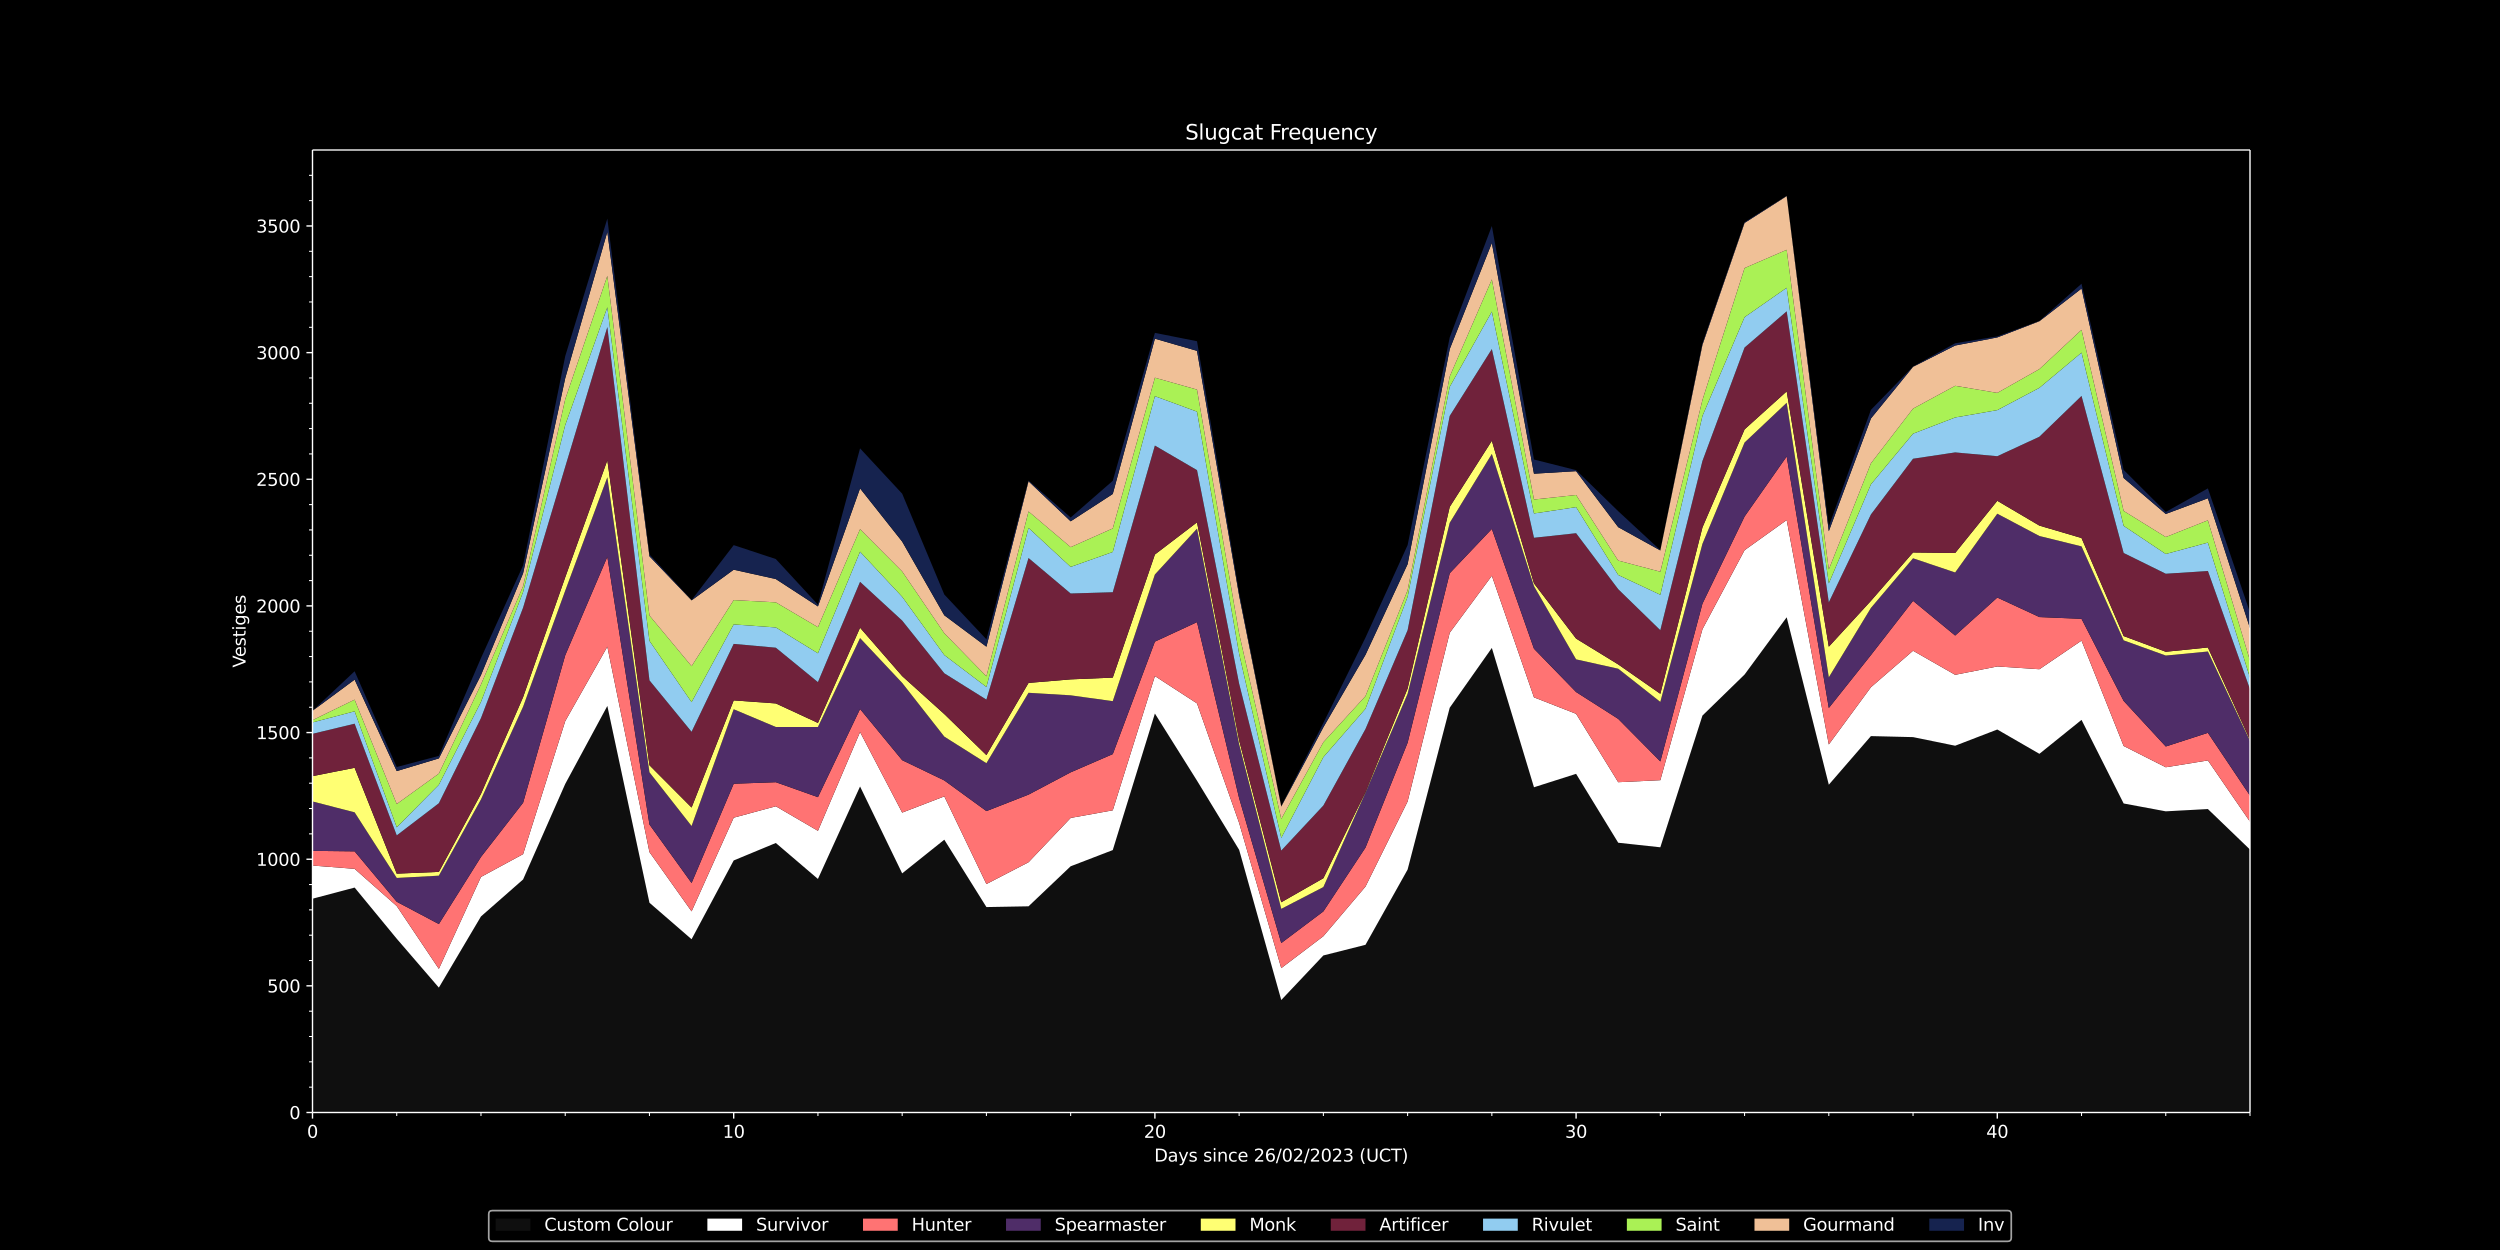 <svg xmlns:xlink="http://www.w3.org/1999/xlink" width="1920" height="960" viewBox="0 0 1440 720" xmlns="http://www.w3.org/2000/svg" version="1.1"><defs><style type="text/css">*{stroke-linejoin:round;stroke-linecap:butt}</style></defs><g id="figure_1"><g id="patch_1"><path d="M 0 720 L 1440 720 L 1440 0 L 0 0 z"/></g><g id="axes_1"><g id="patch_2"><path d="M 180 640.8 L 1296 640.8 L 1296 86.4 L 180 86.4 z"/></g><g id="PolyCollection_1"><path d="M 180 517.663 L 180 640.8 L 204.261 640.8 L 228.522 640.8 L 252.783 640.8 L 277.043 640.8 L 301.304 640.8 L 325.565 640.8 L 349.826 640.8 L 374.087 640.8 L 398.348 640.8 L 422.609 640.8 L 446.87 640.8 L 471.13 640.8 L 495.391 640.8 L 519.652 640.8 L 543.913 640.8 L 568.174 640.8 L 592.435 640.8 L 616.696 640.8 L 640.957 640.8 L 665.217 640.8 L 689.478 640.8 L 713.739 640.8 L 738 640.8 L 762.261 640.8 L 786.522 640.8 L 810.783 640.8 L 835.043 640.8 L 859.304 640.8 L 883.565 640.8 L 907.826 640.8 L 932.087 640.8 L 956.348 640.8 L 980.609 640.8 L 1004.87 640.8 L 1029.13 640.8 L 1053.391 640.8 L 1077.652 640.8 L 1101.913 640.8 L 1126.174 640.8 L 1150.435 640.8 L 1174.696 640.8 L 1198.957 640.8 L 1223.217 640.8 L 1247.478 640.8 L 1271.739 640.8 L 1296 640.8 L 1320.261 640.8 L 1344.522 640.8 L 1368.783 640.8 L 1393.043 640.8 L 1417.304 640.8 L 1441.565 640.8 L 1465.826 640.8 L 1465.826 613.371 L 1465.826 613.371 L 1441.565 566.684 L 1417.304 486.295 L 1393.043 526.855 L 1368.783 439.317 L 1344.522 458.429 L 1320.261 494.028 L 1296 489.359 L 1271.739 466.016 L 1247.478 467.329 L 1223.217 462.806 L 1198.957 414.66 L 1174.696 434.21 L 1150.435 420.204 L 1126.174 429.542 L 1101.913 424.581 L 1077.652 423.998 L 1053.391 452.01 L 1029.13 355.572 L 1004.87 388.545 L 980.609 412.18 L 956.348 488.046 L 932.087 485.42 L 907.826 445.736 L 883.565 453.469 L 859.304 373.226 L 835.043 407.657 L 810.783 500.885 L 786.522 544.216 L 762.261 550.344 L 738 576.022 L 713.739 489.505 L 689.478 449.675 L 665.217 411.013 L 640.957 489.651 L 616.696 498.988 L 592.435 522.04 L 568.174 522.478 L 543.913 483.669 L 519.652 503.074 L 495.391 453.031 L 471.13 506.283 L 446.87 485.566 L 422.609 495.633 L 398.348 541.007 L 374.087 519.998 L 349.826 406.636 L 325.565 451.572 L 301.304 506.575 L 277.043 527.876 L 252.783 568.873 L 228.522 540.715 L 204.261 511.244 L 180 517.663 z" clip-path="url(#p91a0b9f72f)" fill="#0f0f0f"/></g><g id="PolyCollection_2"><path d="M 180 498.551 L 180 517.663 L 204.261 511.244 L 228.522 540.715 L 252.783 568.873 L 277.043 527.876 L 301.304 506.575 L 325.565 451.572 L 349.826 406.636 L 374.087 519.998 L 398.348 541.007 L 422.609 495.633 L 446.87 485.566 L 471.13 506.283 L 495.391 453.031 L 519.652 503.074 L 543.913 483.669 L 568.174 522.478 L 592.435 522.04 L 616.696 498.988 L 640.957 489.651 L 665.217 411.013 L 689.478 449.675 L 713.739 489.505 L 738 576.022 L 762.261 550.344 L 786.522 544.216 L 810.783 500.885 L 835.043 407.657 L 859.304 373.226 L 883.565 453.469 L 907.826 445.736 L 932.087 485.42 L 956.348 488.046 L 980.609 412.18 L 1004.87 388.545 L 1029.13 355.572 L 1053.391 452.01 L 1077.652 423.998 L 1101.913 424.581 L 1126.174 429.542 L 1150.435 420.204 L 1174.696 434.21 L 1198.957 414.66 L 1223.217 462.806 L 1247.478 467.329 L 1271.739 466.016 L 1296 489.359 L 1320.261 494.028 L 1344.522 458.429 L 1368.783 439.317 L 1393.043 526.855 L 1417.304 486.295 L 1441.565 566.684 L 1465.826 613.371 L 1465.826 599.219 L 1465.826 599.219 L 1441.565 538.818 L 1417.304 445.882 L 1393.043 492.861 L 1368.783 381.104 L 1344.522 400.216 L 1320.261 454.928 L 1296 473.311 L 1271.739 438.004 L 1247.478 441.943 L 1223.217 429.688 L 1198.957 368.995 L 1174.696 385.481 L 1150.435 383.876 L 1126.174 388.691 L 1101.913 374.83 L 1077.652 395.84 L 1053.391 428.812 L 1029.13 299.548 L 1004.87 316.909 L 980.609 362.429 L 956.348 449.384 L 932.087 450.551 L 907.826 411.159 L 883.565 401.675 L 859.304 331.645 L 835.043 364.472 L 810.783 461.639 L 786.522 510.66 L 762.261 539.256 L 738 557.639 L 713.739 474.04 L 689.478 405.177 L 665.217 389.42 L 640.957 466.745 L 616.696 471.122 L 592.435 496.654 L 568.174 509.201 L 543.913 458.721 L 519.652 468.058 L 495.391 421.663 L 471.13 478.563 L 446.87 464.411 L 422.609 470.976 L 398.348 524.958 L 374.087 490.818 L 349.826 372.496 L 325.565 415.39 L 301.304 491.985 L 277.043 505.116 L 252.783 558.077 L 228.522 521.894 L 204.261 500.447 L 180 498.551 z" clip-path="url(#p91a0b9f72f)" fill="#ffffff"/></g><g id="PolyCollection_3"><path d="M 180 490.089 L 180 498.551 L 204.261 500.447 L 228.522 521.894 L 252.783 558.077 L 277.043 505.116 L 301.304 491.985 L 325.565 415.39 L 349.826 372.496 L 374.087 490.818 L 398.348 524.958 L 422.609 470.976 L 446.87 464.411 L 471.13 478.563 L 495.391 421.663 L 519.652 468.058 L 543.913 458.721 L 568.174 509.201 L 592.435 496.654 L 616.696 471.122 L 640.957 466.745 L 665.217 389.42 L 689.478 405.177 L 713.739 474.04 L 738 557.639 L 762.261 539.256 L 786.522 510.66 L 810.783 461.639 L 835.043 364.472 L 859.304 331.645 L 883.565 401.675 L 907.826 411.159 L 932.087 450.551 L 956.348 449.384 L 980.609 362.429 L 1004.87 316.909 L 1029.13 299.548 L 1053.391 428.812 L 1077.652 395.84 L 1101.913 374.83 L 1126.174 388.691 L 1150.435 383.876 L 1174.696 385.481 L 1198.957 368.995 L 1223.217 429.688 L 1247.478 441.943 L 1271.739 438.004 L 1296 473.311 L 1320.261 454.928 L 1344.522 400.216 L 1368.783 381.104 L 1393.043 492.861 L 1417.304 445.882 L 1441.565 538.818 L 1465.826 599.219 L 1465.826 597.031 L 1465.826 597.031 L 1441.565 516.35 L 1417.304 433.773 L 1393.043 475.353 L 1368.783 349.882 L 1344.522 382.125 L 1320.261 435.669 L 1296 458.283 L 1271.739 422.101 L 1247.478 429.979 L 1223.217 403.718 L 1198.957 356.447 L 1174.696 355.426 L 1150.435 344.192 L 1126.174 366.077 L 1101.913 346.089 L 1077.652 377.311 L 1053.391 407.803 L 1029.13 262.928 L 1004.87 297.505 L 980.609 347.694 L 956.348 438.587 L 932.087 414.077 L 907.826 398.612 L 883.565 373.663 L 859.304 304.654 L 835.043 330.186 L 810.783 427.791 L 786.522 488.192 L 762.261 524.958 L 738 543.195 L 713.739 459.742 L 689.478 358.344 L 665.217 369.578 L 640.957 434.356 L 616.696 444.861 L 592.435 457.7 L 568.174 467.183 L 543.913 449.529 L 519.652 437.858 L 495.391 408.387 L 471.13 459.159 L 446.87 450.551 L 422.609 451.426 L 398.348 508.618 L 374.087 474.916 L 349.826 320.703 L 325.565 377.457 L 301.304 462.368 L 277.043 493.59 L 252.783 532.253 L 228.522 519.414 L 204.261 490.381 L 180 490.089 z" clip-path="url(#p91a0b9f72f)" fill="#ff7373"/></g><g id="PolyCollection_4"><path d="M 180 461.639 L 180 490.089 L 204.261 490.381 L 228.522 519.414 L 252.783 532.253 L 277.043 493.59 L 301.304 462.368 L 325.565 377.457 L 349.826 320.703 L 374.087 474.916 L 398.348 508.618 L 422.609 451.426 L 446.87 450.551 L 471.13 459.159 L 495.391 408.387 L 519.652 437.858 L 543.913 449.529 L 568.174 467.183 L 592.435 457.7 L 616.696 444.861 L 640.957 434.356 L 665.217 369.578 L 689.478 358.344 L 713.739 459.742 L 738 543.195 L 762.261 524.958 L 786.522 488.192 L 810.783 427.791 L 835.043 330.186 L 859.304 304.654 L 883.565 373.663 L 907.826 398.612 L 932.087 414.077 L 956.348 438.587 L 980.609 347.694 L 1004.87 297.505 L 1029.13 262.928 L 1053.391 407.803 L 1077.652 377.311 L 1101.913 346.089 L 1126.174 366.077 L 1150.435 344.192 L 1174.696 355.426 L 1198.957 356.447 L 1223.217 403.718 L 1247.478 429.979 L 1271.739 422.101 L 1296 458.283 L 1320.261 435.669 L 1344.522 382.125 L 1368.783 349.882 L 1393.043 475.353 L 1417.304 433.773 L 1441.565 516.35 L 1465.826 597.031 L 1465.826 584.922 L 1465.826 584.922 L 1441.565 500.156 L 1417.304 406.198 L 1393.043 438.587 L 1368.783 313.116 L 1344.522 355.864 L 1320.261 397.444 L 1296 426.77 L 1271.739 375.268 L 1247.478 377.602 L 1223.217 368.849 L 1198.957 314.721 L 1174.696 308.739 L 1150.435 295.9 L 1126.174 329.748 L 1101.913 321.578 L 1077.652 350.174 L 1053.391 390.15 L 1029.13 231.998 L 1004.87 254.903 L 980.609 313.262 L 956.348 404.302 L 932.087 385.189 L 907.826 379.791 L 883.565 337.627 L 859.304 261.469 L 835.043 301.153 L 810.783 399.633 L 786.522 456.533 L 762.261 510.952 L 738 523.499 L 713.739 428.666 L 689.478 304.508 L 665.217 330.916 L 640.957 403.864 L 616.696 400.508 L 592.435 399.049 L 568.174 439.609 L 543.913 424.289 L 519.652 393.359 L 495.391 367.536 L 471.13 418.745 L 446.87 418.745 L 422.609 408.533 L 398.348 475.791 L 374.087 444.861 L 349.826 274.891 L 325.565 340.253 L 301.304 407.074 L 277.043 460.472 L 252.783 504.387 L 228.522 505.7 L 204.261 467.912 L 180 461.639 z" clip-path="url(#p91a0b9f72f)" fill="#4f2d68"/></g><g id="PolyCollection_5"><path d="M 180 447.049 L 180 461.639 L 204.261 467.912 L 228.522 505.7 L 252.783 504.387 L 277.043 460.472 L 301.304 407.074 L 325.565 340.253 L 349.826 274.891 L 374.087 444.861 L 398.348 475.791 L 422.609 408.533 L 446.87 418.745 L 471.13 418.745 L 495.391 367.536 L 519.652 393.359 L 543.913 424.289 L 568.174 439.609 L 592.435 399.049 L 616.696 400.508 L 640.957 403.864 L 665.217 330.916 L 689.478 304.508 L 713.739 428.666 L 738 523.499 L 762.261 510.952 L 786.522 456.533 L 810.783 399.633 L 835.043 301.153 L 859.304 261.469 L 883.565 337.627 L 907.826 379.791 L 932.087 385.189 L 956.348 404.302 L 980.609 313.262 L 1004.87 254.903 L 1029.13 231.998 L 1053.391 390.15 L 1077.652 350.174 L 1101.913 321.578 L 1126.174 329.748 L 1150.435 295.9 L 1174.696 308.739 L 1198.957 314.721 L 1223.217 368.849 L 1247.478 377.602 L 1271.739 375.268 L 1296 426.77 L 1320.261 397.444 L 1344.522 355.864 L 1368.783 313.116 L 1393.043 438.587 L 1417.304 406.198 L 1441.565 500.156 L 1465.826 584.922 L 1465.826 583.9 L 1465.826 583.9 L 1441.565 498.551 L 1417.304 399.487 L 1393.043 434.648 L 1368.783 309.031 L 1344.522 348.569 L 1320.261 388.836 L 1296 426.186 L 1271.739 372.934 L 1247.478 375.414 L 1223.217 366.368 L 1198.957 309.906 L 1174.696 302.757 L 1150.435 288.46 L 1126.174 318.514 L 1101.913 318.222 L 1077.652 346.089 L 1053.391 372.496 L 1029.13 225.432 L 1004.87 247.317 L 980.609 303.779 L 956.348 399.633 L 932.087 382.709 L 907.826 367.827 L 883.565 336.022 L 859.304 253.882 L 835.043 291.961 L 810.783 396.569 L 786.522 456.241 L 762.261 505.846 L 738 519.706 L 713.739 426.478 L 689.478 300.861 L 665.217 319.39 L 640.957 390.295 L 616.696 391.317 L 592.435 393.359 L 568.174 434.94 L 543.913 411.305 L 519.652 389.42 L 495.391 361.554 L 471.13 416.411 L 446.87 405.177 L 422.609 403.426 L 398.348 465.14 L 374.087 440.776 L 349.826 265.116 L 325.565 332.52 L 301.304 401.529 L 277.043 457.262 L 252.783 502.198 L 228.522 503.219 L 204.261 442.235 L 180 447.049 z" clip-path="url(#p91a0b9f72f)" fill="#ffff73"/></g><g id="PolyCollection_6"><path d="M 180 422.684 L 180 447.049 L 204.261 442.235 L 228.522 503.219 L 252.783 502.198 L 277.043 457.262 L 301.304 401.529 L 325.565 332.52 L 349.826 265.116 L 374.087 440.776 L 398.348 465.14 L 422.609 403.426 L 446.87 405.177 L 471.13 416.411 L 495.391 361.554 L 519.652 389.42 L 543.913 411.305 L 568.174 434.94 L 592.435 393.359 L 616.696 391.317 L 640.957 390.295 L 665.217 319.39 L 689.478 300.861 L 713.739 426.478 L 738 519.706 L 762.261 505.846 L 786.522 456.241 L 810.783 396.569 L 835.043 291.961 L 859.304 253.882 L 883.565 336.022 L 907.826 367.827 L 932.087 382.709 L 956.348 399.633 L 980.609 303.779 L 1004.87 247.317 L 1029.13 225.432 L 1053.391 372.496 L 1077.652 346.089 L 1101.913 318.222 L 1126.174 318.514 L 1150.435 288.46 L 1174.696 302.757 L 1198.957 309.906 L 1223.217 366.368 L 1247.478 375.414 L 1271.739 372.934 L 1296 426.186 L 1320.261 388.836 L 1344.522 348.569 L 1368.783 309.031 L 1393.043 434.648 L 1417.304 399.487 L 1441.565 498.551 L 1465.826 583.9 L 1465.826 567.706 L 1465.826 567.706 L 1441.565 474.916 L 1417.304 378.478 L 1393.043 419.183 L 1368.783 272.265 L 1344.522 306.843 L 1320.261 350.32 L 1296 397.007 L 1271.739 328.873 L 1247.478 330.478 L 1223.217 318.514 L 1198.957 228.058 L 1174.696 251.548 L 1150.435 262.782 L 1126.174 260.593 L 1101.913 264.241 L 1077.652 296.338 L 1053.391 346.964 L 1029.13 179.329 L 1004.87 200.192 L 980.609 265.554 L 956.348 363.013 L 932.087 339.378 L 907.826 307.134 L 883.565 309.76 L 859.304 201.067 L 835.043 239.584 L 810.783 363.013 L 786.522 419.912 L 762.261 463.973 L 738 489.943 L 713.739 393.797 L 689.478 270.806 L 665.217 256.654 L 640.957 341.128 L 616.696 341.858 L 592.435 321.432 L 568.174 402.988 L 543.913 387.815 L 519.652 357.469 L 495.391 335.147 L 471.13 392.922 L 446.87 373.08 L 422.609 370.891 L 398.348 421.517 L 374.087 391.9 L 349.826 188.374 L 325.565 268.909 L 301.304 350.028 L 277.043 413.639 L 252.783 462.66 L 228.522 481.189 L 204.261 416.849 L 180 422.684 z" clip-path="url(#p91a0b9f72f)" fill="#70223b"/></g><g id="PolyCollection_7"><path d="M 180 416.119 L 180 422.684 L 204.261 416.849 L 228.522 481.189 L 252.783 462.66 L 277.043 413.639 L 301.304 350.028 L 325.565 268.909 L 349.826 188.374 L 374.087 391.9 L 398.348 421.517 L 422.609 370.891 L 446.87 373.08 L 471.13 392.922 L 495.391 335.147 L 519.652 357.469 L 543.913 387.815 L 568.174 402.988 L 592.435 321.432 L 616.696 341.858 L 640.957 341.128 L 665.217 256.654 L 689.478 270.806 L 713.739 393.797 L 738 489.943 L 762.261 463.973 L 786.522 419.912 L 810.783 363.013 L 835.043 239.584 L 859.304 201.067 L 883.565 309.76 L 907.826 307.134 L 932.087 339.378 L 956.348 363.013 L 980.609 265.554 L 1004.87 200.192 L 1029.13 179.329 L 1053.391 346.964 L 1077.652 296.338 L 1101.913 264.241 L 1126.174 260.593 L 1150.435 262.782 L 1174.696 251.548 L 1198.957 228.058 L 1223.217 318.514 L 1247.478 330.478 L 1271.739 328.873 L 1296 397.007 L 1320.261 350.32 L 1344.522 306.843 L 1368.783 272.265 L 1393.043 419.183 L 1417.304 378.478 L 1441.565 474.916 L 1465.826 567.706 L 1465.826 566.684 L 1465.826 566.684 L 1441.565 462.66 L 1417.304 368.557 L 1393.043 400.654 L 1368.783 261.177 L 1344.522 292.253 L 1320.261 344.192 L 1296 390.441 L 1271.739 312.533 L 1247.478 319.098 L 1223.217 302.903 L 1198.957 203.11 L 1174.696 223.39 L 1150.435 236.229 L 1126.174 240.46 L 1101.913 249.797 L 1077.652 278.976 L 1053.391 336.022 L 1029.13 165.76 L 1004.87 182.684 L 980.609 239.584 L 956.348 342.587 L 932.087 331.207 L 907.826 292.107 L 883.565 295.754 L 859.304 179.475 L 835.043 222.806 L 810.783 343.754 L 786.522 408.241 L 762.261 436.107 L 738 482.648 L 713.739 376.581 L 689.478 237.104 L 665.217 228.204 L 640.957 317.931 L 616.696 326.539 L 592.435 304.071 L 568.174 395.694 L 543.913 377.311 L 519.652 343.754 L 495.391 317.785 L 471.13 376.289 L 446.87 361.408 L 422.609 359.657 L 398.348 404.447 L 374.087 369.14 L 349.826 176.995 L 325.565 244.836 L 301.304 340.982 L 277.043 404.302 L 252.783 452.01 L 228.522 476.52 L 204.261 409.7 L 180 416.119 z" clip-path="url(#p91a0b9f72f)" fill="#91ccf0"/></g><g id="PolyCollection_8"><path d="M 180 414.806 L 180 416.119 L 204.261 409.7 L 228.522 476.52 L 252.783 452.01 L 277.043 404.302 L 301.304 340.982 L 325.565 244.836 L 349.826 176.995 L 374.087 369.14 L 398.348 404.447 L 422.609 359.657 L 446.87 361.408 L 471.13 376.289 L 495.391 317.785 L 519.652 343.754 L 543.913 377.311 L 568.174 395.694 L 592.435 304.071 L 616.696 326.539 L 640.957 317.931 L 665.217 228.204 L 689.478 237.104 L 713.739 376.581 L 738 482.648 L 762.261 436.107 L 786.522 408.241 L 810.783 343.754 L 835.043 222.806 L 859.304 179.475 L 883.565 295.754 L 907.826 292.107 L 932.087 331.207 L 956.348 342.587 L 980.609 239.584 L 1004.87 182.684 L 1029.13 165.76 L 1053.391 336.022 L 1077.652 278.976 L 1101.913 249.797 L 1126.174 240.46 L 1150.435 236.229 L 1174.696 223.39 L 1198.957 203.11 L 1223.217 302.903 L 1247.478 319.098 L 1271.739 312.533 L 1296 390.441 L 1320.261 344.192 L 1344.522 292.253 L 1368.783 261.177 L 1393.043 400.654 L 1417.304 368.557 L 1441.565 462.66 L 1465.826 566.684 L 1465.826 563.475 L 1465.826 563.475 L 1441.565 455.074 L 1417.304 363.888 L 1393.043 393.359 L 1368.783 246.15 L 1344.522 280.873 L 1320.261 329.019 L 1296 380.52 L 1271.739 299.694 L 1247.478 309.323 L 1223.217 294.295 L 1198.957 189.979 L 1174.696 212.593 L 1150.435 226.308 L 1126.174 222.222 L 1101.913 235.353 L 1077.652 266.867 L 1053.391 327.998 L 1029.13 143.876 L 1004.87 154.381 L 980.609 230.393 L 956.348 329.311 L 932.087 322.891 L 907.826 285.104 L 883.565 287.73 L 859.304 160.946 L 835.043 216.824 L 810.783 339.961 L 786.522 400.946 L 762.261 427.499 L 738 471.706 L 713.739 364.909 L 689.478 224.411 L 665.217 217.554 L 640.957 304.362 L 616.696 315.159 L 592.435 294.587 L 568.174 389.566 L 543.913 364.764 L 519.652 329.165 L 495.391 304.8 L 471.13 361.262 L 446.87 346.964 L 422.609 345.651 L 398.348 383.73 L 374.087 354.551 L 349.826 158.903 L 325.565 229.955 L 301.304 337.627 L 277.043 394.235 L 252.783 445.59 L 228.522 463.098 L 204.261 402.988 L 180 414.806 z" clip-path="url(#p91a0b9f72f)" fill="#aaf155"/></g><g id="PolyCollection_9"><path d="M 180 409.408 L 180 414.806 L 204.261 402.988 L 228.522 463.098 L 252.783 445.59 L 277.043 394.235 L 301.304 337.627 L 325.565 229.955 L 349.826 158.903 L 374.087 354.551 L 398.348 383.73 L 422.609 345.651 L 446.87 346.964 L 471.13 361.262 L 495.391 304.8 L 519.652 329.165 L 543.913 364.764 L 568.174 389.566 L 592.435 294.587 L 616.696 315.159 L 640.957 304.362 L 665.217 217.554 L 689.478 224.411 L 713.739 364.909 L 738 471.706 L 762.261 427.499 L 786.522 400.946 L 810.783 339.961 L 835.043 216.824 L 859.304 160.946 L 883.565 287.73 L 907.826 285.104 L 932.087 322.891 L 956.348 329.311 L 980.609 230.393 L 1004.87 154.381 L 1029.13 143.876 L 1053.391 327.998 L 1077.652 266.867 L 1101.913 235.353 L 1126.174 222.222 L 1150.435 226.308 L 1174.696 212.593 L 1198.957 189.979 L 1223.217 294.295 L 1247.478 309.323 L 1271.739 299.694 L 1296 380.52 L 1320.261 329.019 L 1344.522 280.873 L 1368.783 246.15 L 1393.043 393.359 L 1417.304 363.888 L 1441.565 455.074 L 1465.826 563.475 L 1465.826 560.411 L 1465.826 560.411 L 1441.565 426.478 L 1417.304 347.11 L 1393.043 377.748 L 1368.783 226.599 L 1344.522 267.013 L 1320.261 310.49 L 1296 361.846 L 1271.739 287.001 L 1247.478 296.046 L 1223.217 275.329 L 1198.957 166.198 L 1174.696 185.019 L 1150.435 194.356 L 1126.174 199.025 L 1101.913 211.28 L 1077.652 241.043 L 1053.391 305.967 L 1029.13 112.946 L 1004.87 128.411 L 980.609 198.587 L 956.348 317.055 L 932.087 303.633 L 907.826 271.39 L 883.565 272.849 L 859.304 139.937 L 835.043 201.067 L 810.783 324.934 L 786.522 377.165 L 762.261 418.891 L 738 464.557 L 713.739 343.025 L 689.478 202.089 L 665.217 195.086 L 640.957 284.52 L 616.696 300.277 L 592.435 277.226 L 568.174 372.496 L 543.913 354.405 L 519.652 311.949 L 495.391 281.311 L 471.13 349.298 L 446.87 333.542 L 422.609 328.143 L 398.348 345.797 L 374.087 320.411 L 349.826 133.517 L 325.565 217.846 L 301.304 330.186 L 277.043 388.836 L 252.783 436.836 L 228.522 444.131 L 204.261 391.463 L 180 409.408 z" clip-path="url(#p91a0b9f72f)" fill="#f0c097"/></g><g id="PolyCollection_10"><path d="M 180 409.408 L 180 409.408 L 204.261 391.463 L 228.522 444.131 L 252.783 436.836 L 277.043 388.836 L 301.304 330.186 L 325.565 217.846 L 349.826 133.517 L 374.087 320.411 L 398.348 345.797 L 422.609 328.143 L 446.87 333.542 L 471.13 349.298 L 495.391 281.311 L 519.652 311.949 L 543.913 354.405 L 568.174 372.496 L 592.435 277.226 L 616.696 300.277 L 640.957 284.52 L 665.217 195.086 L 689.478 202.089 L 713.739 343.025 L 738 464.557 L 762.261 418.891 L 786.522 377.165 L 810.783 324.934 L 835.043 201.067 L 859.304 139.937 L 883.565 272.849 L 907.826 271.39 L 932.087 303.633 L 956.348 317.055 L 980.609 198.587 L 1004.87 128.411 L 1029.13 112.946 L 1053.391 305.967 L 1077.652 241.043 L 1101.913 211.28 L 1126.174 199.025 L 1150.435 194.356 L 1174.696 185.019 L 1198.957 166.198 L 1223.217 275.329 L 1247.478 296.046 L 1271.739 287.001 L 1296 361.846 L 1320.261 310.49 L 1344.522 267.013 L 1368.783 226.599 L 1393.043 377.748 L 1417.304 347.11 L 1441.565 426.478 L 1465.826 560.411 L 1465.826 560.265 L 1465.826 560.265 L 1441.565 424.727 L 1417.304 339.523 L 1393.043 374.247 L 1368.783 219.45 L 1344.522 264.824 L 1320.261 302.32 L 1296 352.8 L 1271.739 281.311 L 1247.478 294.879 L 1223.217 270.66 L 1198.957 163.426 L 1174.696 184.873 L 1150.435 193.773 L 1126.174 197.712 L 1101.913 211.134 L 1077.652 236.083 L 1053.391 303.195 L 1029.13 112.8 L 1004.87 127.973 L 980.609 197.858 L 956.348 316.909 L 932.087 294.441 L 907.826 270.806 L 883.565 264.678 L 859.304 130.162 L 835.043 194.356 L 810.783 313.991 L 786.522 367.244 L 762.261 416.411 L 738 464.411 L 713.739 341.42 L 689.478 196.545 L 665.217 191.73 L 640.957 276.934 L 616.696 298.089 L 592.435 276.788 L 568.174 368.265 L 543.913 342.441 L 519.652 284.374 L 495.391 258.259 L 471.13 348.277 L 446.87 322.016 L 422.609 313.991 L 398.348 345.651 L 374.087 319.39 L 349.826 125.931 L 325.565 205.153 L 301.304 325.663 L 277.043 379.061 L 252.783 435.378 L 228.522 441.797 L 204.261 386.648 L 180 409.408 z" clip-path="url(#p91a0b9f72f)" fill="#16234f"/></g><g id="matplotlib.axis_1"><g id="xtick_1"><g id="line2d_1"><defs><path id="m3e935e65e1" d="M 0 0 L 0 3.5" stroke="#ffffff" stroke-width="0.8"/></defs><g><use xlink:href="#m3e935e65e1" x="180" y="640.8" fill="#ffffff" stroke="#ffffff" stroke-width="0.8"/></g></g><g id="text_1"><g transform="translate(176.819 655.398) scale(0.1 -0.1)" fill="#ffffff"><defs><path id="DejaVuSans-30" d="M 2034 4250 Q 1547 4250 1301 3770 Q 1056 3291 1056 2328 Q 1056 1369 1301 889 Q 1547 409 2034 409 Q 2525 409 2770 889 Q 3016 1369 3016 2328 Q 3016 3291 2770 3770 Q 2525 4250 2034 4250 z M 2034 4750 Q 2819 4750 3233 4129 Q 3647 3509 3647 2328 Q 3647 1150 3233 529 Q 2819 -91 2034 -91 Q 1250 -91 836 529 Q 422 1150 422 2328 Q 422 3509 836 4129 Q 1250 4750 2034 4750 z" transform="scale(0.016)"/></defs><use xlink:href="#DejaVuSans-30"/></g></g></g><g id="xtick_2"><g id="line2d_2"><g><use xlink:href="#m3e935e65e1" x="422.609" y="640.8" fill="#ffffff" stroke="#ffffff" stroke-width="0.8"/></g></g><g id="text_2"><g transform="translate(416.246 655.398) scale(0.1 -0.1)" fill="#ffffff"><defs><path id="DejaVuSans-31" d="M 794 531 L 1825 531 L 1825 4091 L 703 3866 L 703 4441 L 1819 4666 L 2450 4666 L 2450 531 L 3481 531 L 3481 0 L 794 0 L 794 531 z" transform="scale(0.016)"/></defs><use xlink:href="#DejaVuSans-31"/><use xlink:href="#DejaVuSans-30" x="63.623"/></g></g></g><g id="xtick_3"><g id="line2d_3"><g><use xlink:href="#m3e935e65e1" x="665.217" y="640.8" fill="#ffffff" stroke="#ffffff" stroke-width="0.8"/></g></g><g id="text_3"><g transform="translate(658.855 655.398) scale(0.1 -0.1)" fill="#ffffff"><defs><path id="DejaVuSans-32" d="M 1228 531 L 3431 531 L 3431 0 L 469 0 L 469 531 Q 828 903 1448 1529 Q 2069 2156 2228 2338 Q 2531 2678 2651 2914 Q 2772 3150 2772 3378 Q 2772 3750 2511 3984 Q 2250 4219 1831 4219 Q 1534 4219 1204 4116 Q 875 4013 500 3803 L 500 4441 Q 881 4594 1212 4672 Q 1544 4750 1819 4750 Q 2544 4750 2975 4387 Q 3406 4025 3406 3419 Q 3406 3131 3298 2873 Q 3191 2616 2906 2266 Q 2828 2175 2409 1742 Q 1991 1309 1228 531 z" transform="scale(0.016)"/></defs><use xlink:href="#DejaVuSans-32"/><use xlink:href="#DejaVuSans-30" x="63.623"/></g></g></g><g id="xtick_4"><g id="line2d_4"><g><use xlink:href="#m3e935e65e1" x="907.826" y="640.8" fill="#ffffff" stroke="#ffffff" stroke-width="0.8"/></g></g><g id="text_4"><g transform="translate(901.464 655.398) scale(0.1 -0.1)" fill="#ffffff"><defs><path id="DejaVuSans-33" d="M 2597 2516 Q 3050 2419 3304 2112 Q 3559 1806 3559 1356 Q 3559 666 3084 287 Q 2609 -91 1734 -91 Q 1441 -91 1130 -33 Q 819 25 488 141 L 488 750 Q 750 597 1062 519 Q 1375 441 1716 441 Q 2309 441 2620 675 Q 2931 909 2931 1356 Q 2931 1769 2642 2001 Q 2353 2234 1838 2234 L 1294 2234 L 1294 2753 L 1863 2753 Q 2328 2753 2575 2939 Q 2822 3125 2822 3475 Q 2822 3834 2567 4026 Q 2313 4219 1838 4219 Q 1578 4219 1281 4162 Q 984 4106 628 3988 L 628 4550 Q 988 4650 1302 4700 Q 1616 4750 1894 4750 Q 2613 4750 3031 4423 Q 3450 4097 3450 3541 Q 3450 3153 3228 2886 Q 3006 2619 2597 2516 z" transform="scale(0.016)"/></defs><use xlink:href="#DejaVuSans-33"/><use xlink:href="#DejaVuSans-30" x="63.623"/></g></g></g><g id="xtick_5"><g id="line2d_5"><g><use xlink:href="#m3e935e65e1" x="1150.435" y="640.8" fill="#ffffff" stroke="#ffffff" stroke-width="0.8"/></g></g><g id="text_5"><g transform="translate(1144.072 655.398) scale(0.1 -0.1)" fill="#ffffff"><defs><path id="DejaVuSans-34" d="M 2419 4116 L 825 1625 L 2419 1625 L 2419 4116 z M 2253 4666 L 3047 4666 L 3047 1625 L 3713 1625 L 3713 1100 L 3047 1100 L 3047 0 L 2419 0 L 2419 1100 L 313 1100 L 313 1709 L 2253 4666 z" transform="scale(0.016)"/></defs><use xlink:href="#DejaVuSans-34"/><use xlink:href="#DejaVuSans-30" x="63.623"/></g></g></g><g id="xtick_6"><g id="line2d_6"><defs><path id="m42289b9bc6" d="M 0 0 L 0 2" stroke="#ffffff" stroke-width="0.6"/></defs><g><use xlink:href="#m42289b9bc6" x="228.522" y="640.8" fill="#ffffff" stroke="#ffffff" stroke-width="0.6"/></g></g></g><g id="xtick_7"><g id="line2d_7"><g><use xlink:href="#m42289b9bc6" x="277.043" y="640.8" fill="#ffffff" stroke="#ffffff" stroke-width="0.6"/></g></g></g><g id="xtick_8"><g id="line2d_8"><g><use xlink:href="#m42289b9bc6" x="325.565" y="640.8" fill="#ffffff" stroke="#ffffff" stroke-width="0.6"/></g></g></g><g id="xtick_9"><g id="line2d_9"><g><use xlink:href="#m42289b9bc6" x="374.087" y="640.8" fill="#ffffff" stroke="#ffffff" stroke-width="0.6"/></g></g></g><g id="xtick_10"><g id="line2d_10"><g><use xlink:href="#m42289b9bc6" x="471.13" y="640.8" fill="#ffffff" stroke="#ffffff" stroke-width="0.6"/></g></g></g><g id="xtick_11"><g id="line2d_11"><g><use xlink:href="#m42289b9bc6" x="519.652" y="640.8" fill="#ffffff" stroke="#ffffff" stroke-width="0.6"/></g></g></g><g id="xtick_12"><g id="line2d_12"><g><use xlink:href="#m42289b9bc6" x="568.174" y="640.8" fill="#ffffff" stroke="#ffffff" stroke-width="0.6"/></g></g></g><g id="xtick_13"><g id="line2d_13"><g><use xlink:href="#m42289b9bc6" x="616.696" y="640.8" fill="#ffffff" stroke="#ffffff" stroke-width="0.6"/></g></g></g><g id="xtick_14"><g id="line2d_14"><g><use xlink:href="#m42289b9bc6" x="713.739" y="640.8" fill="#ffffff" stroke="#ffffff" stroke-width="0.6"/></g></g></g><g id="xtick_15"><g id="line2d_15"><g><use xlink:href="#m42289b9bc6" x="762.261" y="640.8" fill="#ffffff" stroke="#ffffff" stroke-width="0.6"/></g></g></g><g id="xtick_16"><g id="line2d_16"><g><use xlink:href="#m42289b9bc6" x="810.783" y="640.8" fill="#ffffff" stroke="#ffffff" stroke-width="0.6"/></g></g></g><g id="xtick_17"><g id="line2d_17"><g><use xlink:href="#m42289b9bc6" x="859.304" y="640.8" fill="#ffffff" stroke="#ffffff" stroke-width="0.6"/></g></g></g><g id="xtick_18"><g id="line2d_18"><g><use xlink:href="#m42289b9bc6" x="956.348" y="640.8" fill="#ffffff" stroke="#ffffff" stroke-width="0.6"/></g></g></g><g id="xtick_19"><g id="line2d_19"><g><use xlink:href="#m42289b9bc6" x="1004.87" y="640.8" fill="#ffffff" stroke="#ffffff" stroke-width="0.6"/></g></g></g><g id="xtick_20"><g id="line2d_20"><g><use xlink:href="#m42289b9bc6" x="1053.391" y="640.8" fill="#ffffff" stroke="#ffffff" stroke-width="0.6"/></g></g></g><g id="xtick_21"><g id="line2d_21"><g><use xlink:href="#m42289b9bc6" x="1101.913" y="640.8" fill="#ffffff" stroke="#ffffff" stroke-width="0.6"/></g></g></g><g id="xtick_22"><g id="line2d_22"><g><use xlink:href="#m42289b9bc6" x="1198.957" y="640.8" fill="#ffffff" stroke="#ffffff" stroke-width="0.6"/></g></g></g><g id="xtick_23"><g id="line2d_23"><g><use xlink:href="#m42289b9bc6" x="1247.478" y="640.8" fill="#ffffff" stroke="#ffffff" stroke-width="0.6"/></g></g></g><g id="xtick_24"><g id="line2d_24"><g><use xlink:href="#m42289b9bc6" x="1296" y="640.8" fill="#ffffff" stroke="#ffffff" stroke-width="0.6"/></g></g></g><g id="text_6"><g transform="translate(664.841 669.077) scale(0.1 -0.1)" fill="#ffffff"><defs><path id="DejaVuSans-44" d="M 1259 4147 L 1259 519 L 2022 519 Q 2988 519 3436 956 Q 3884 1394 3884 2338 Q 3884 3275 3436 3711 Q 2988 4147 2022 4147 L 1259 4147 z M 628 4666 L 1925 4666 Q 3281 4666 3915 4102 Q 4550 3538 4550 2338 Q 4550 1131 3912 565 Q 3275 0 1925 0 L 628 0 L 628 4666 z" transform="scale(0.016)"/><path id="DejaVuSans-61" d="M 2194 1759 Q 1497 1759 1228 1600 Q 959 1441 959 1056 Q 959 750 1161 570 Q 1363 391 1709 391 Q 2188 391 2477 730 Q 2766 1069 2766 1631 L 2766 1759 L 2194 1759 z M 3341 1997 L 3341 0 L 2766 0 L 2766 531 Q 2569 213 2275 61 Q 1981 -91 1556 -91 Q 1019 -91 701 211 Q 384 513 384 1019 Q 384 1609 779 1909 Q 1175 2209 1959 2209 L 2766 2209 L 2766 2266 Q 2766 2663 2505 2880 Q 2244 3097 1772 3097 Q 1472 3097 1187 3025 Q 903 2953 641 2809 L 641 3341 Q 956 3463 1253 3523 Q 1550 3584 1831 3584 Q 2591 3584 2966 3190 Q 3341 2797 3341 1997 z" transform="scale(0.016)"/><path id="DejaVuSans-79" d="M 2059 -325 Q 1816 -950 1584 -1140 Q 1353 -1331 966 -1331 L 506 -1331 L 506 -850 L 844 -850 Q 1081 -850 1212 -737 Q 1344 -625 1503 -206 L 1606 56 L 191 3500 L 800 3500 L 1894 763 L 2988 3500 L 3597 3500 L 2059 -325 z" transform="scale(0.016)"/><path id="DejaVuSans-73" d="M 2834 3397 L 2834 2853 Q 2591 2978 2328 3040 Q 2066 3103 1784 3103 Q 1356 3103 1142 2972 Q 928 2841 928 2578 Q 928 2378 1081 2264 Q 1234 2150 1697 2047 L 1894 2003 Q 2506 1872 2764 1633 Q 3022 1394 3022 966 Q 3022 478 2636 193 Q 2250 -91 1575 -91 Q 1294 -91 989 -36 Q 684 19 347 128 L 347 722 Q 666 556 975 473 Q 1284 391 1588 391 Q 1994 391 2212 530 Q 2431 669 2431 922 Q 2431 1156 2273 1281 Q 2116 1406 1581 1522 L 1381 1569 Q 847 1681 609 1914 Q 372 2147 372 2553 Q 372 3047 722 3315 Q 1072 3584 1716 3584 Q 2034 3584 2315 3537 Q 2597 3491 2834 3397 z" transform="scale(0.016)"/><path id="DejaVuSans-20" transform="scale(0.016)"/><path id="DejaVuSans-69" d="M 603 3500 L 1178 3500 L 1178 0 L 603 0 L 603 3500 z M 603 4863 L 1178 4863 L 1178 4134 L 603 4134 L 603 4863 z" transform="scale(0.016)"/><path id="DejaVuSans-6e" d="M 3513 2113 L 3513 0 L 2938 0 L 2938 2094 Q 2938 2591 2744 2837 Q 2550 3084 2163 3084 Q 1697 3084 1428 2787 Q 1159 2491 1159 1978 L 1159 0 L 581 0 L 581 3500 L 1159 3500 L 1159 2956 Q 1366 3272 1645 3428 Q 1925 3584 2291 3584 Q 2894 3584 3203 3211 Q 3513 2838 3513 2113 z" transform="scale(0.016)"/><path id="DejaVuSans-63" d="M 3122 3366 L 3122 2828 Q 2878 2963 2633 3030 Q 2388 3097 2138 3097 Q 1578 3097 1268 2742 Q 959 2388 959 1747 Q 959 1106 1268 751 Q 1578 397 2138 397 Q 2388 397 2633 464 Q 2878 531 3122 666 L 3122 134 Q 2881 22 2623 -34 Q 2366 -91 2075 -91 Q 1284 -91 818 406 Q 353 903 353 1747 Q 353 2603 823 3093 Q 1294 3584 2113 3584 Q 2378 3584 2631 3529 Q 2884 3475 3122 3366 z" transform="scale(0.016)"/><path id="DejaVuSans-65" d="M 3597 1894 L 3597 1613 L 953 1613 Q 991 1019 1311 708 Q 1631 397 2203 397 Q 2534 397 2845 478 Q 3156 559 3463 722 L 3463 178 Q 3153 47 2828 -22 Q 2503 -91 2169 -91 Q 1331 -91 842 396 Q 353 884 353 1716 Q 353 2575 817 3079 Q 1281 3584 2069 3584 Q 2775 3584 3186 3129 Q 3597 2675 3597 1894 z M 3022 2063 Q 3016 2534 2758 2815 Q 2500 3097 2075 3097 Q 1594 3097 1305 2825 Q 1016 2553 972 2059 L 3022 2063 z" transform="scale(0.016)"/><path id="DejaVuSans-36" d="M 2113 2584 Q 1688 2584 1439 2293 Q 1191 2003 1191 1497 Q 1191 994 1439 701 Q 1688 409 2113 409 Q 2538 409 2786 701 Q 3034 994 3034 1497 Q 3034 2003 2786 2293 Q 2538 2584 2113 2584 z M 3366 4563 L 3366 3988 Q 3128 4100 2886 4159 Q 2644 4219 2406 4219 Q 1781 4219 1451 3797 Q 1122 3375 1075 2522 Q 1259 2794 1537 2939 Q 1816 3084 2150 3084 Q 2853 3084 3261 2657 Q 3669 2231 3669 1497 Q 3669 778 3244 343 Q 2819 -91 2113 -91 Q 1303 -91 875 529 Q 447 1150 447 2328 Q 447 3434 972 4092 Q 1497 4750 2381 4750 Q 2619 4750 2861 4703 Q 3103 4656 3366 4563 z" transform="scale(0.016)"/><path id="DejaVuSans-2f" d="M 1625 4666 L 2156 4666 L 531 -594 L 0 -594 L 1625 4666 z" transform="scale(0.016)"/><path id="DejaVuSans-28" d="M 1984 4856 Q 1566 4138 1362 3434 Q 1159 2731 1159 2009 Q 1159 1288 1364 580 Q 1569 -128 1984 -844 L 1484 -844 Q 1016 -109 783 600 Q 550 1309 550 2009 Q 550 2706 781 3412 Q 1013 4119 1484 4856 L 1984 4856 z" transform="scale(0.016)"/><path id="DejaVuSans-55" d="M 556 4666 L 1191 4666 L 1191 1831 Q 1191 1081 1462 751 Q 1734 422 2344 422 Q 2950 422 3222 751 Q 3494 1081 3494 1831 L 3494 4666 L 4128 4666 L 4128 1753 Q 4128 841 3676 375 Q 3225 -91 2344 -91 Q 1459 -91 1007 375 Q 556 841 556 1753 L 556 4666 z" transform="scale(0.016)"/><path id="DejaVuSans-43" d="M 4122 4306 L 4122 3641 Q 3803 3938 3442 4084 Q 3081 4231 2675 4231 Q 1875 4231 1450 3742 Q 1025 3253 1025 2328 Q 1025 1406 1450 917 Q 1875 428 2675 428 Q 3081 428 3442 575 Q 3803 722 4122 1019 L 4122 359 Q 3791 134 3420 21 Q 3050 -91 2638 -91 Q 1578 -91 968 557 Q 359 1206 359 2328 Q 359 3453 968 4101 Q 1578 4750 2638 4750 Q 3056 4750 3426 4639 Q 3797 4528 4122 4306 z" transform="scale(0.016)"/><path id="DejaVuSans-54" d="M -19 4666 L 3928 4666 L 3928 4134 L 2272 4134 L 2272 0 L 1638 0 L 1638 4134 L -19 4134 L -19 4666 z" transform="scale(0.016)"/><path id="DejaVuSans-29" d="M 513 4856 L 1013 4856 Q 1481 4119 1714 3412 Q 1947 2706 1947 2009 Q 1947 1309 1714 600 Q 1481 -109 1013 -844 L 513 -844 Q 928 -128 1133 580 Q 1338 1288 1338 2009 Q 1338 2731 1133 3434 Q 928 4138 513 4856 z" transform="scale(0.016)"/></defs><use xlink:href="#DejaVuSans-44"/><use xlink:href="#DejaVuSans-61" x="77.002"/><use xlink:href="#DejaVuSans-79" x="138.281"/><use xlink:href="#DejaVuSans-73" x="197.461"/><use xlink:href="#DejaVuSans-20" x="249.561"/><use xlink:href="#DejaVuSans-73" x="281.348"/><use xlink:href="#DejaVuSans-69" x="333.447"/><use xlink:href="#DejaVuSans-6e" x="361.23"/><use xlink:href="#DejaVuSans-63" x="424.609"/><use xlink:href="#DejaVuSans-65" x="479.59"/><use xlink:href="#DejaVuSans-20" x="541.113"/><use xlink:href="#DejaVuSans-32" x="572.9"/><use xlink:href="#DejaVuSans-36" x="636.523"/><use xlink:href="#DejaVuSans-2f" x="700.146"/><use xlink:href="#DejaVuSans-30" x="733.838"/><use xlink:href="#DejaVuSans-32" x="797.461"/><use xlink:href="#DejaVuSans-2f" x="861.084"/><use xlink:href="#DejaVuSans-32" x="894.775"/><use xlink:href="#DejaVuSans-30" x="958.398"/><use xlink:href="#DejaVuSans-32" x="1022.021"/><use xlink:href="#DejaVuSans-33" x="1085.645"/><use xlink:href="#DejaVuSans-20" x="1149.268"/><use xlink:href="#DejaVuSans-28" x="1181.055"/><use xlink:href="#DejaVuSans-55" x="1220.068"/><use xlink:href="#DejaVuSans-43" x="1293.262"/><use xlink:href="#DejaVuSans-54" x="1363.086"/><use xlink:href="#DejaVuSans-29" x="1424.17"/></g></g></g><g id="matplotlib.axis_2"><g id="ytick_1"><g id="line2d_25"><defs><path id="m2d10532346" d="M 0 0 L -3.5 0" stroke="#ffffff" stroke-width="0.8"/></defs><g><use xlink:href="#m2d10532346" x="180" y="640.8" fill="#ffffff" stroke="#ffffff" stroke-width="0.8"/></g></g><g id="text_7"><g transform="translate(166.637 644.599) scale(0.1 -0.1)" fill="#ffffff"><use xlink:href="#DejaVuSans-30"/></g></g></g><g id="ytick_2"><g id="line2d_26"><g><use xlink:href="#m2d10532346" x="180" y="567.852" fill="#ffffff" stroke="#ffffff" stroke-width="0.8"/></g></g><g id="text_8"><g transform="translate(153.912 571.651) scale(0.1 -0.1)" fill="#ffffff"><defs><path id="DejaVuSans-35" d="M 691 4666 L 3169 4666 L 3169 4134 L 1269 4134 L 1269 2991 Q 1406 3038 1543 3061 Q 1681 3084 1819 3084 Q 2600 3084 3056 2656 Q 3513 2228 3513 1497 Q 3513 744 3044 326 Q 2575 -91 1722 -91 Q 1428 -91 1123 -41 Q 819 9 494 109 L 494 744 Q 775 591 1075 516 Q 1375 441 1709 441 Q 2250 441 2565 725 Q 2881 1009 2881 1497 Q 2881 1984 2565 2268 Q 2250 2553 1709 2553 Q 1456 2553 1204 2497 Q 953 2441 691 2322 L 691 4666 z" transform="scale(0.016)"/></defs><use xlink:href="#DejaVuSans-35"/><use xlink:href="#DejaVuSans-30" x="63.623"/><use xlink:href="#DejaVuSans-30" x="127.246"/></g></g></g><g id="ytick_3"><g id="line2d_27"><g><use xlink:href="#m2d10532346" x="180" y="494.903" fill="#ffffff" stroke="#ffffff" stroke-width="0.8"/></g></g><g id="text_9"><g transform="translate(147.55 498.703) scale(0.1 -0.1)" fill="#ffffff"><use xlink:href="#DejaVuSans-31"/><use xlink:href="#DejaVuSans-30" x="63.623"/><use xlink:href="#DejaVuSans-30" x="127.246"/><use xlink:href="#DejaVuSans-30" x="190.869"/></g></g></g><g id="ytick_4"><g id="line2d_28"><g><use xlink:href="#m2d10532346" x="180" y="421.955" fill="#ffffff" stroke="#ffffff" stroke-width="0.8"/></g></g><g id="text_10"><g transform="translate(147.55 425.754) scale(0.1 -0.1)" fill="#ffffff"><use xlink:href="#DejaVuSans-31"/><use xlink:href="#DejaVuSans-35" x="63.623"/><use xlink:href="#DejaVuSans-30" x="127.246"/><use xlink:href="#DejaVuSans-30" x="190.869"/></g></g></g><g id="ytick_5"><g id="line2d_29"><g><use xlink:href="#m2d10532346" x="180" y="349.007" fill="#ffffff" stroke="#ffffff" stroke-width="0.8"/></g></g><g id="text_11"><g transform="translate(147.55 352.806) scale(0.1 -0.1)" fill="#ffffff"><use xlink:href="#DejaVuSans-32"/><use xlink:href="#DejaVuSans-30" x="63.623"/><use xlink:href="#DejaVuSans-30" x="127.246"/><use xlink:href="#DejaVuSans-30" x="190.869"/></g></g></g><g id="ytick_6"><g id="line2d_30"><g><use xlink:href="#m2d10532346" x="180" y="276.058" fill="#ffffff" stroke="#ffffff" stroke-width="0.8"/></g></g><g id="text_12"><g transform="translate(147.55 279.858) scale(0.1 -0.1)" fill="#ffffff"><use xlink:href="#DejaVuSans-32"/><use xlink:href="#DejaVuSans-35" x="63.623"/><use xlink:href="#DejaVuSans-30" x="127.246"/><use xlink:href="#DejaVuSans-30" x="190.869"/></g></g></g><g id="ytick_7"><g id="line2d_31"><g><use xlink:href="#m2d10532346" x="180" y="203.11" fill="#ffffff" stroke="#ffffff" stroke-width="0.8"/></g></g><g id="text_13"><g transform="translate(147.55 206.909) scale(0.1 -0.1)" fill="#ffffff"><use xlink:href="#DejaVuSans-33"/><use xlink:href="#DejaVuSans-30" x="63.623"/><use xlink:href="#DejaVuSans-30" x="127.246"/><use xlink:href="#DejaVuSans-30" x="190.869"/></g></g></g><g id="ytick_8"><g id="line2d_32"><g><use xlink:href="#m2d10532346" x="180" y="130.162" fill="#ffffff" stroke="#ffffff" stroke-width="0.8"/></g></g><g id="text_14"><g transform="translate(147.55 133.961) scale(0.1 -0.1)" fill="#ffffff"><use xlink:href="#DejaVuSans-33"/><use xlink:href="#DejaVuSans-35" x="63.623"/><use xlink:href="#DejaVuSans-30" x="127.246"/><use xlink:href="#DejaVuSans-30" x="190.869"/></g></g></g><g id="ytick_9"><g id="line2d_33"><defs><path id="m187b4c154f" d="M 0 0 L -2 0" stroke="#ffffff" stroke-width="0.6"/></defs><g><use xlink:href="#m187b4c154f" x="180" y="626.21" fill="#ffffff" stroke="#ffffff" stroke-width="0.6"/></g></g></g><g id="ytick_10"><g id="line2d_34"><g><use xlink:href="#m187b4c154f" x="180" y="611.621" fill="#ffffff" stroke="#ffffff" stroke-width="0.6"/></g></g></g><g id="ytick_11"><g id="line2d_35"><g><use xlink:href="#m187b4c154f" x="180" y="597.031" fill="#ffffff" stroke="#ffffff" stroke-width="0.6"/></g></g></g><g id="ytick_12"><g id="line2d_36"><g><use xlink:href="#m187b4c154f" x="180" y="582.441" fill="#ffffff" stroke="#ffffff" stroke-width="0.6"/></g></g></g><g id="ytick_13"><g id="line2d_37"><g><use xlink:href="#m187b4c154f" x="180" y="553.262" fill="#ffffff" stroke="#ffffff" stroke-width="0.6"/></g></g></g><g id="ytick_14"><g id="line2d_38"><g><use xlink:href="#m187b4c154f" x="180" y="538.672" fill="#ffffff" stroke="#ffffff" stroke-width="0.6"/></g></g></g><g id="ytick_15"><g id="line2d_39"><g><use xlink:href="#m187b4c154f" x="180" y="524.083" fill="#ffffff" stroke="#ffffff" stroke-width="0.6"/></g></g></g><g id="ytick_16"><g id="line2d_40"><g><use xlink:href="#m187b4c154f" x="180" y="509.493" fill="#ffffff" stroke="#ffffff" stroke-width="0.6"/></g></g></g><g id="ytick_17"><g id="line2d_41"><g><use xlink:href="#m187b4c154f" x="180" y="480.314" fill="#ffffff" stroke="#ffffff" stroke-width="0.6"/></g></g></g><g id="ytick_18"><g id="line2d_42"><g><use xlink:href="#m187b4c154f" x="180" y="465.724" fill="#ffffff" stroke="#ffffff" stroke-width="0.6"/></g></g></g><g id="ytick_19"><g id="line2d_43"><g><use xlink:href="#m187b4c154f" x="180" y="451.134" fill="#ffffff" stroke="#ffffff" stroke-width="0.6"/></g></g></g><g id="ytick_20"><g id="line2d_44"><g><use xlink:href="#m187b4c154f" x="180" y="436.545" fill="#ffffff" stroke="#ffffff" stroke-width="0.6"/></g></g></g><g id="ytick_21"><g id="line2d_45"><g><use xlink:href="#m187b4c154f" x="180" y="407.365" fill="#ffffff" stroke="#ffffff" stroke-width="0.6"/></g></g></g><g id="ytick_22"><g id="line2d_46"><g><use xlink:href="#m187b4c154f" x="180" y="392.776" fill="#ffffff" stroke="#ffffff" stroke-width="0.6"/></g></g></g><g id="ytick_23"><g id="line2d_47"><g><use xlink:href="#m187b4c154f" x="180" y="378.186" fill="#ffffff" stroke="#ffffff" stroke-width="0.6"/></g></g></g><g id="ytick_24"><g id="line2d_48"><g><use xlink:href="#m187b4c154f" x="180" y="363.596" fill="#ffffff" stroke="#ffffff" stroke-width="0.6"/></g></g></g><g id="ytick_25"><g id="line2d_49"><g><use xlink:href="#m187b4c154f" x="180" y="334.417" fill="#ffffff" stroke="#ffffff" stroke-width="0.6"/></g></g></g><g id="ytick_26"><g id="line2d_50"><g><use xlink:href="#m187b4c154f" x="180" y="319.827" fill="#ffffff" stroke="#ffffff" stroke-width="0.6"/></g></g></g><g id="ytick_27"><g id="line2d_51"><g><use xlink:href="#m187b4c154f" x="180" y="305.238" fill="#ffffff" stroke="#ffffff" stroke-width="0.6"/></g></g></g><g id="ytick_28"><g id="line2d_52"><g><use xlink:href="#m187b4c154f" x="180" y="290.648" fill="#ffffff" stroke="#ffffff" stroke-width="0.6"/></g></g></g><g id="ytick_29"><g id="line2d_53"><g><use xlink:href="#m187b4c154f" x="180" y="261.469" fill="#ffffff" stroke="#ffffff" stroke-width="0.6"/></g></g></g><g id="ytick_30"><g id="line2d_54"><g><use xlink:href="#m187b4c154f" x="180" y="246.879" fill="#ffffff" stroke="#ffffff" stroke-width="0.6"/></g></g></g><g id="ytick_31"><g id="line2d_55"><g><use xlink:href="#m187b4c154f" x="180" y="232.289" fill="#ffffff" stroke="#ffffff" stroke-width="0.6"/></g></g></g><g id="ytick_32"><g id="line2d_56"><g><use xlink:href="#m187b4c154f" x="180" y="217.7" fill="#ffffff" stroke="#ffffff" stroke-width="0.6"/></g></g></g><g id="ytick_33"><g id="line2d_57"><g><use xlink:href="#m187b4c154f" x="180" y="188.52" fill="#ffffff" stroke="#ffffff" stroke-width="0.6"/></g></g></g><g id="ytick_34"><g id="line2d_58"><g><use xlink:href="#m187b4c154f" x="180" y="173.931" fill="#ffffff" stroke="#ffffff" stroke-width="0.6"/></g></g></g><g id="ytick_35"><g id="line2d_59"><g><use xlink:href="#m187b4c154f" x="180" y="159.341" fill="#ffffff" stroke="#ffffff" stroke-width="0.6"/></g></g></g><g id="ytick_36"><g id="line2d_60"><g><use xlink:href="#m187b4c154f" x="180" y="144.751" fill="#ffffff" stroke="#ffffff" stroke-width="0.6"/></g></g></g><g id="ytick_37"><g id="line2d_61"><g><use xlink:href="#m187b4c154f" x="180" y="115.572" fill="#ffffff" stroke="#ffffff" stroke-width="0.6"/></g></g></g><g id="ytick_38"><g id="line2d_62"><g><use xlink:href="#m187b4c154f" x="180" y="100.982" fill="#ffffff" stroke="#ffffff" stroke-width="0.6"/></g></g></g><g id="text_15"><g transform="translate(141.47 384.519) rotate(-90) scale(0.1 -0.1)" fill="#ffffff"><defs><path id="DejaVuSans-56" d="M 1831 0 L 50 4666 L 709 4666 L 2188 738 L 3669 4666 L 4325 4666 L 2547 0 L 1831 0 z" transform="scale(0.016)"/><path id="DejaVuSans-74" d="M 1172 4494 L 1172 3500 L 2356 3500 L 2356 3053 L 1172 3053 L 1172 1153 Q 1172 725 1289 603 Q 1406 481 1766 481 L 2356 481 L 2356 0 L 1766 0 Q 1100 0 847 248 Q 594 497 594 1153 L 594 3053 L 172 3053 L 172 3500 L 594 3500 L 594 4494 L 1172 4494 z" transform="scale(0.016)"/><path id="DejaVuSans-67" d="M 2906 1791 Q 2906 2416 2648 2759 Q 2391 3103 1925 3103 Q 1463 3103 1205 2759 Q 947 2416 947 1791 Q 947 1169 1205 825 Q 1463 481 1925 481 Q 2391 481 2648 825 Q 2906 1169 2906 1791 z M 3481 434 Q 3481 -459 3084 -895 Q 2688 -1331 1869 -1331 Q 1566 -1331 1297 -1286 Q 1028 -1241 775 -1147 L 775 -588 Q 1028 -725 1275 -790 Q 1522 -856 1778 -856 Q 2344 -856 2625 -561 Q 2906 -266 2906 331 L 2906 616 Q 2728 306 2450 153 Q 2172 0 1784 0 Q 1141 0 747 490 Q 353 981 353 1791 Q 353 2603 747 3093 Q 1141 3584 1784 3584 Q 2172 3584 2450 3431 Q 2728 3278 2906 2969 L 2906 3500 L 3481 3500 L 3481 434 z" transform="scale(0.016)"/></defs><use xlink:href="#DejaVuSans-56"/><use xlink:href="#DejaVuSans-65" x="60.658"/><use xlink:href="#DejaVuSans-73" x="122.182"/><use xlink:href="#DejaVuSans-74" x="174.281"/><use xlink:href="#DejaVuSans-69" x="213.49"/><use xlink:href="#DejaVuSans-67" x="241.273"/><use xlink:href="#DejaVuSans-65" x="304.75"/><use xlink:href="#DejaVuSans-73" x="366.273"/></g></g></g><g id="patch_3"><path d="M 180 640.8 L 180 86.4" fill="none" stroke="#ffffff" stroke-width="0.8" stroke-linejoin="miter" stroke-linecap="square"/></g><g id="patch_4"><path d="M 1296 640.8 L 1296 86.4" fill="none" stroke="#ffffff" stroke-width="0.8" stroke-linejoin="miter" stroke-linecap="square"/></g><g id="patch_5"><path d="M 180 640.8 L 1296 640.8" fill="none" stroke="#ffffff" stroke-width="0.8" stroke-linejoin="miter" stroke-linecap="square"/></g><g id="patch_6"><path d="M 180 86.4 L 1296 86.4" fill="none" stroke="#ffffff" stroke-width="0.8" stroke-linejoin="miter" stroke-linecap="square"/></g><g id="text_16"><g transform="translate(682.682 80.4) scale(0.12 -0.12)" fill="#ffffff"><defs><path id="DejaVuSans-53" d="M 3425 4513 L 3425 3897 Q 3066 4069 2747 4153 Q 2428 4238 2131 4238 Q 1616 4238 1336 4038 Q 1056 3838 1056 3469 Q 1056 3159 1242 3001 Q 1428 2844 1947 2747 L 2328 2669 Q 3034 2534 3370 2195 Q 3706 1856 3706 1288 Q 3706 609 3251 259 Q 2797 -91 1919 -91 Q 1588 -91 1214 -16 Q 841 59 441 206 L 441 856 Q 825 641 1194 531 Q 1563 422 1919 422 Q 2459 422 2753 634 Q 3047 847 3047 1241 Q 3047 1584 2836 1778 Q 2625 1972 2144 2069 L 1759 2144 Q 1053 2284 737 2584 Q 422 2884 422 3419 Q 422 4038 858 4394 Q 1294 4750 2059 4750 Q 2388 4750 2728 4690 Q 3069 4631 3425 4513 z" transform="scale(0.016)"/><path id="DejaVuSans-6c" d="M 603 4863 L 1178 4863 L 1178 0 L 603 0 L 603 4863 z" transform="scale(0.016)"/><path id="DejaVuSans-75" d="M 544 1381 L 544 3500 L 1119 3500 L 1119 1403 Q 1119 906 1312 657 Q 1506 409 1894 409 Q 2359 409 2629 706 Q 2900 1003 2900 1516 L 2900 3500 L 3475 3500 L 3475 0 L 2900 0 L 2900 538 Q 2691 219 2414 64 Q 2138 -91 1772 -91 Q 1169 -91 856 284 Q 544 659 544 1381 z M 1991 3584 L 1991 3584 z" transform="scale(0.016)"/><path id="DejaVuSans-46" d="M 628 4666 L 3309 4666 L 3309 4134 L 1259 4134 L 1259 2759 L 3109 2759 L 3109 2228 L 1259 2228 L 1259 0 L 628 0 L 628 4666 z" transform="scale(0.016)"/><path id="DejaVuSans-72" d="M 2631 2963 Q 2534 3019 2420 3045 Q 2306 3072 2169 3072 Q 1681 3072 1420 2755 Q 1159 2438 1159 1844 L 1159 0 L 581 0 L 581 3500 L 1159 3500 L 1159 2956 Q 1341 3275 1631 3429 Q 1922 3584 2338 3584 Q 2397 3584 2469 3576 Q 2541 3569 2628 3553 L 2631 2963 z" transform="scale(0.016)"/><path id="DejaVuSans-71" d="M 947 1747 Q 947 1113 1208 752 Q 1469 391 1925 391 Q 2381 391 2643 752 Q 2906 1113 2906 1747 Q 2906 2381 2643 2742 Q 2381 3103 1925 3103 Q 1469 3103 1208 2742 Q 947 2381 947 1747 z M 2906 525 Q 2725 213 2448 61 Q 2172 -91 1784 -91 Q 1150 -91 751 415 Q 353 922 353 1747 Q 353 2572 751 3078 Q 1150 3584 1784 3584 Q 2172 3584 2448 3432 Q 2725 3281 2906 2969 L 2906 3500 L 3481 3500 L 3481 -1331 L 2906 -1331 L 2906 525 z" transform="scale(0.016)"/></defs><use xlink:href="#DejaVuSans-53"/><use xlink:href="#DejaVuSans-6c" x="63.477"/><use xlink:href="#DejaVuSans-75" x="91.26"/><use xlink:href="#DejaVuSans-67" x="154.639"/><use xlink:href="#DejaVuSans-63" x="218.115"/><use xlink:href="#DejaVuSans-61" x="273.096"/><use xlink:href="#DejaVuSans-74" x="334.375"/><use xlink:href="#DejaVuSans-20" x="373.584"/><use xlink:href="#DejaVuSans-46" x="405.371"/><use xlink:href="#DejaVuSans-72" x="455.641"/><use xlink:href="#DejaVuSans-65" x="494.504"/><use xlink:href="#DejaVuSans-71" x="556.027"/><use xlink:href="#DejaVuSans-75" x="619.504"/><use xlink:href="#DejaVuSans-65" x="682.883"/><use xlink:href="#DejaVuSans-6e" x="744.406"/><use xlink:href="#DejaVuSans-63" x="807.785"/><use xlink:href="#DejaVuSans-79" x="862.766"/></g></g></g><g id="legend_1"><g id="patch_7"><path d="M 283.516 715 L 1156.484 715 Q 1158.484 715 1158.484 713 L 1158.484 699.322 Q 1158.484 697.322 1156.484 697.322 L 283.516 697.322 Q 281.516 697.322 281.516 699.322 L 281.516 713 Q 281.516 715 283.516 715 z" opacity="0.8" stroke="#cccccc" stroke-linejoin="miter"/></g><g id="patch_8"><path d="M 285.516 708.92 L 305.516 708.92 L 305.516 701.92 L 285.516 701.92 z" fill="#0f0f0f"/></g><g id="text_17"><g transform="translate(313.516 708.92) scale(0.1 -0.1)" fill="#ffffff"><defs><path id="DejaVuSans-6f" d="M 1959 3097 Q 1497 3097 1228 2736 Q 959 2375 959 1747 Q 959 1119 1226 758 Q 1494 397 1959 397 Q 2419 397 2687 759 Q 2956 1122 2956 1747 Q 2956 2369 2687 2733 Q 2419 3097 1959 3097 z M 1959 3584 Q 2709 3584 3137 3096 Q 3566 2609 3566 1747 Q 3566 888 3137 398 Q 2709 -91 1959 -91 Q 1206 -91 779 398 Q 353 888 353 1747 Q 353 2609 779 3096 Q 1206 3584 1959 3584 z" transform="scale(0.016)"/><path id="DejaVuSans-6d" d="M 3328 2828 Q 3544 3216 3844 3400 Q 4144 3584 4550 3584 Q 5097 3584 5394 3201 Q 5691 2819 5691 2113 L 5691 0 L 5113 0 L 5113 2094 Q 5113 2597 4934 2840 Q 4756 3084 4391 3084 Q 3944 3084 3684 2787 Q 3425 2491 3425 1978 L 3425 0 L 2847 0 L 2847 2094 Q 2847 2600 2669 2842 Q 2491 3084 2119 3084 Q 1678 3084 1418 2786 Q 1159 2488 1159 1978 L 1159 0 L 581 0 L 581 3500 L 1159 3500 L 1159 2956 Q 1356 3278 1631 3431 Q 1906 3584 2284 3584 Q 2666 3584 2933 3390 Q 3200 3197 3328 2828 z" transform="scale(0.016)"/></defs><use xlink:href="#DejaVuSans-43"/><use xlink:href="#DejaVuSans-75" x="69.824"/><use xlink:href="#DejaVuSans-73" x="133.203"/><use xlink:href="#DejaVuSans-74" x="185.303"/><use xlink:href="#DejaVuSans-6f" x="224.512"/><use xlink:href="#DejaVuSans-6d" x="285.693"/><use xlink:href="#DejaVuSans-20" x="383.105"/><use xlink:href="#DejaVuSans-43" x="414.893"/><use xlink:href="#DejaVuSans-6f" x="484.717"/><use xlink:href="#DejaVuSans-6c" x="545.898"/><use xlink:href="#DejaVuSans-6f" x="573.682"/><use xlink:href="#DejaVuSans-75" x="634.863"/><use xlink:href="#DejaVuSans-72" x="698.242"/></g></g><g id="patch_9"><path d="M 407.451 708.92 L 427.451 708.92 L 427.451 701.92 L 407.451 701.92 z" fill="#ffffff"/></g><g id="text_18"><g transform="translate(435.451 708.92) scale(0.1 -0.1)" fill="#ffffff"><defs><path id="DejaVuSans-76" d="M 191 3500 L 800 3500 L 1894 563 L 2988 3500 L 3597 3500 L 2284 0 L 1503 0 L 191 3500 z" transform="scale(0.016)"/></defs><use xlink:href="#DejaVuSans-53"/><use xlink:href="#DejaVuSans-75" x="63.477"/><use xlink:href="#DejaVuSans-72" x="126.855"/><use xlink:href="#DejaVuSans-76" x="167.969"/><use xlink:href="#DejaVuSans-69" x="227.148"/><use xlink:href="#DejaVuSans-76" x="254.932"/><use xlink:href="#DejaVuSans-6f" x="314.111"/><use xlink:href="#DejaVuSans-72" x="375.293"/></g></g><g id="patch_10"><path d="M 497.093 708.92 L 517.093 708.92 L 517.093 701.92 L 497.093 701.92 z" fill="#ff7373"/></g><g id="text_19"><g transform="translate(525.093 708.92) scale(0.1 -0.1)" fill="#ffffff"><defs><path id="DejaVuSans-48" d="M 628 4666 L 1259 4666 L 1259 2753 L 3553 2753 L 3553 4666 L 4184 4666 L 4184 0 L 3553 0 L 3553 2222 L 1259 2222 L 1259 0 L 628 0 L 628 4666 z" transform="scale(0.016)"/></defs><use xlink:href="#DejaVuSans-48"/><use xlink:href="#DejaVuSans-75" x="75.195"/><use xlink:href="#DejaVuSans-6e" x="138.574"/><use xlink:href="#DejaVuSans-74" x="201.953"/><use xlink:href="#DejaVuSans-65" x="241.162"/><use xlink:href="#DejaVuSans-72" x="302.686"/></g></g><g id="patch_11"><path d="M 579.473 708.92 L 599.473 708.92 L 599.473 701.92 L 579.473 701.92 z" fill="#4f2d68"/></g><g id="text_20"><g transform="translate(607.473 708.92) scale(0.1 -0.1)" fill="#ffffff"><defs><path id="DejaVuSans-70" d="M 1159 525 L 1159 -1331 L 581 -1331 L 581 3500 L 1159 3500 L 1159 2969 Q 1341 3281 1617 3432 Q 1894 3584 2278 3584 Q 2916 3584 3314 3078 Q 3713 2572 3713 1747 Q 3713 922 3314 415 Q 2916 -91 2278 -91 Q 1894 -91 1617 61 Q 1341 213 1159 525 z M 3116 1747 Q 3116 2381 2855 2742 Q 2594 3103 2138 3103 Q 1681 3103 1420 2742 Q 1159 2381 1159 1747 Q 1159 1113 1420 752 Q 1681 391 2138 391 Q 2594 391 2855 752 Q 3116 1113 3116 1747 z" transform="scale(0.016)"/></defs><use xlink:href="#DejaVuSans-53"/><use xlink:href="#DejaVuSans-70" x="63.477"/><use xlink:href="#DejaVuSans-65" x="126.953"/><use xlink:href="#DejaVuSans-61" x="188.477"/><use xlink:href="#DejaVuSans-72" x="249.756"/><use xlink:href="#DejaVuSans-6d" x="289.119"/><use xlink:href="#DejaVuSans-61" x="386.531"/><use xlink:href="#DejaVuSans-73" x="447.811"/><use xlink:href="#DejaVuSans-74" x="499.91"/><use xlink:href="#DejaVuSans-65" x="539.119"/><use xlink:href="#DejaVuSans-72" x="600.643"/></g></g><g id="patch_12"><path d="M 691.649 708.92 L 711.649 708.92 L 711.649 701.92 L 691.649 701.92 z" fill="#ffff73"/></g><g id="text_21"><g transform="translate(719.649 708.92) scale(0.1 -0.1)" fill="#ffffff"><defs><path id="DejaVuSans-4d" d="M 628 4666 L 1569 4666 L 2759 1491 L 3956 4666 L 4897 4666 L 4897 0 L 4281 0 L 4281 4097 L 3078 897 L 2444 897 L 1241 4097 L 1241 0 L 628 0 L 628 4666 z" transform="scale(0.016)"/><path id="DejaVuSans-6b" d="M 581 4863 L 1159 4863 L 1159 1991 L 2875 3500 L 3609 3500 L 1753 1863 L 3688 0 L 2938 0 L 1159 1709 L 1159 0 L 581 0 L 581 4863 z" transform="scale(0.016)"/></defs><use xlink:href="#DejaVuSans-4d"/><use xlink:href="#DejaVuSans-6f" x="86.279"/><use xlink:href="#DejaVuSans-6e" x="147.461"/><use xlink:href="#DejaVuSans-6b" x="210.84"/></g></g><g id="patch_13"><path d="M 766.524 708.92 L 786.524 708.92 L 786.524 701.92 L 766.524 701.92 z" fill="#70223b"/></g><g id="text_22"><g transform="translate(794.524 708.92) scale(0.1 -0.1)" fill="#ffffff"><defs><path id="DejaVuSans-41" d="M 2188 4044 L 1331 1722 L 3047 1722 L 2188 4044 z M 1831 4666 L 2547 4666 L 4325 0 L 3669 0 L 3244 1197 L 1141 1197 L 716 0 L 50 0 L 1831 4666 z" transform="scale(0.016)"/><path id="DejaVuSans-66" d="M 2375 4863 L 2375 4384 L 1825 4384 Q 1516 4384 1395 4259 Q 1275 4134 1275 3809 L 1275 3500 L 2222 3500 L 2222 3053 L 1275 3053 L 1275 0 L 697 0 L 697 3053 L 147 3053 L 147 3500 L 697 3500 L 697 3744 Q 697 4328 969 4595 Q 1241 4863 1831 4863 L 2375 4863 z" transform="scale(0.016)"/></defs><use xlink:href="#DejaVuSans-41"/><use xlink:href="#DejaVuSans-72" x="68.408"/><use xlink:href="#DejaVuSans-74" x="109.521"/><use xlink:href="#DejaVuSans-69" x="148.73"/><use xlink:href="#DejaVuSans-66" x="176.514"/><use xlink:href="#DejaVuSans-69" x="211.719"/><use xlink:href="#DejaVuSans-63" x="239.502"/><use xlink:href="#DejaVuSans-65" x="294.482"/><use xlink:href="#DejaVuSans-72" x="356.006"/></g></g><g id="patch_14"><path d="M 854.235 708.92 L 874.235 708.92 L 874.235 701.92 L 854.235 701.92 z" fill="#91ccf0"/></g><g id="text_23"><g transform="translate(882.235 708.92) scale(0.1 -0.1)" fill="#ffffff"><defs><path id="DejaVuSans-52" d="M 2841 2188 Q 3044 2119 3236 1894 Q 3428 1669 3622 1275 L 4263 0 L 3584 0 L 2988 1197 Q 2756 1666 2539 1819 Q 2322 1972 1947 1972 L 1259 1972 L 1259 0 L 628 0 L 628 4666 L 2053 4666 Q 2853 4666 3247 4331 Q 3641 3997 3641 3322 Q 3641 2881 3436 2590 Q 3231 2300 2841 2188 z M 1259 4147 L 1259 2491 L 2053 2491 Q 2509 2491 2742 2702 Q 2975 2913 2975 3322 Q 2975 3731 2742 3939 Q 2509 4147 2053 4147 L 1259 4147 z" transform="scale(0.016)"/></defs><use xlink:href="#DejaVuSans-52"/><use xlink:href="#DejaVuSans-69" x="69.482"/><use xlink:href="#DejaVuSans-76" x="97.266"/><use xlink:href="#DejaVuSans-75" x="156.445"/><use xlink:href="#DejaVuSans-6c" x="219.824"/><use xlink:href="#DejaVuSans-65" x="247.607"/><use xlink:href="#DejaVuSans-74" x="309.131"/></g></g><g id="patch_15"><path d="M 937.07 708.92 L 957.07 708.92 L 957.07 701.92 L 937.07 701.92 z" fill="#aaf155"/></g><g id="text_24"><g transform="translate(965.07 708.92) scale(0.1 -0.1)" fill="#ffffff"><use xlink:href="#DejaVuSans-53"/><use xlink:href="#DejaVuSans-61" x="63.477"/><use xlink:href="#DejaVuSans-69" x="124.756"/><use xlink:href="#DejaVuSans-6e" x="152.539"/><use xlink:href="#DejaVuSans-74" x="215.918"/></g></g><g id="patch_16"><path d="M 1010.582 708.92 L 1030.582 708.92 L 1030.582 701.92 L 1010.582 701.92 z" fill="#f0c097"/></g><g id="text_25"><g transform="translate(1038.582 708.92) scale(0.1 -0.1)" fill="#ffffff"><defs><path id="DejaVuSans-47" d="M 3809 666 L 3809 1919 L 2778 1919 L 2778 2438 L 4434 2438 L 4434 434 Q 4069 175 3628 42 Q 3188 -91 2688 -91 Q 1594 -91 976 548 Q 359 1188 359 2328 Q 359 3472 976 4111 Q 1594 4750 2688 4750 Q 3144 4750 3555 4637 Q 3966 4525 4313 4306 L 4313 3634 Q 3963 3931 3569 4081 Q 3175 4231 2741 4231 Q 1884 4231 1454 3753 Q 1025 3275 1025 2328 Q 1025 1384 1454 906 Q 1884 428 2741 428 Q 3075 428 3337 486 Q 3600 544 3809 666 z" transform="scale(0.016)"/><path id="DejaVuSans-64" d="M 2906 2969 L 2906 4863 L 3481 4863 L 3481 0 L 2906 0 L 2906 525 Q 2725 213 2448 61 Q 2172 -91 1784 -91 Q 1150 -91 751 415 Q 353 922 353 1747 Q 353 2572 751 3078 Q 1150 3584 1784 3584 Q 2172 3584 2448 3432 Q 2725 3281 2906 2969 z M 947 1747 Q 947 1113 1208 752 Q 1469 391 1925 391 Q 2381 391 2643 752 Q 2906 1113 2906 1747 Q 2906 2381 2643 2742 Q 2381 3103 1925 3103 Q 1469 3103 1208 2742 Q 947 2381 947 1747 z" transform="scale(0.016)"/></defs><use xlink:href="#DejaVuSans-47"/><use xlink:href="#DejaVuSans-6f" x="77.49"/><use xlink:href="#DejaVuSans-75" x="138.672"/><use xlink:href="#DejaVuSans-72" x="202.051"/><use xlink:href="#DejaVuSans-6d" x="241.414"/><use xlink:href="#DejaVuSans-61" x="338.826"/><use xlink:href="#DejaVuSans-6e" x="400.105"/><use xlink:href="#DejaVuSans-64" x="463.484"/></g></g><g id="patch_17"><path d="M 1111.277 708.92 L 1131.277 708.92 L 1131.277 701.92 L 1111.277 701.92 z" fill="#16234f"/></g><g id="text_26"><g transform="translate(1139.277 708.92) scale(0.1 -0.1)" fill="#ffffff"><defs><path id="DejaVuSans-49" d="M 628 4666 L 1259 4666 L 1259 0 L 628 0 L 628 4666 z" transform="scale(0.016)"/></defs><use xlink:href="#DejaVuSans-49"/><use xlink:href="#DejaVuSans-6e" x="29.492"/><use xlink:href="#DejaVuSans-76" x="92.871"/></g></g></g></g><defs><clipPath id="p91a0b9f72f"><rect x="180" y="86.4" width="1116" height="554.4"/></clipPath></defs></svg>